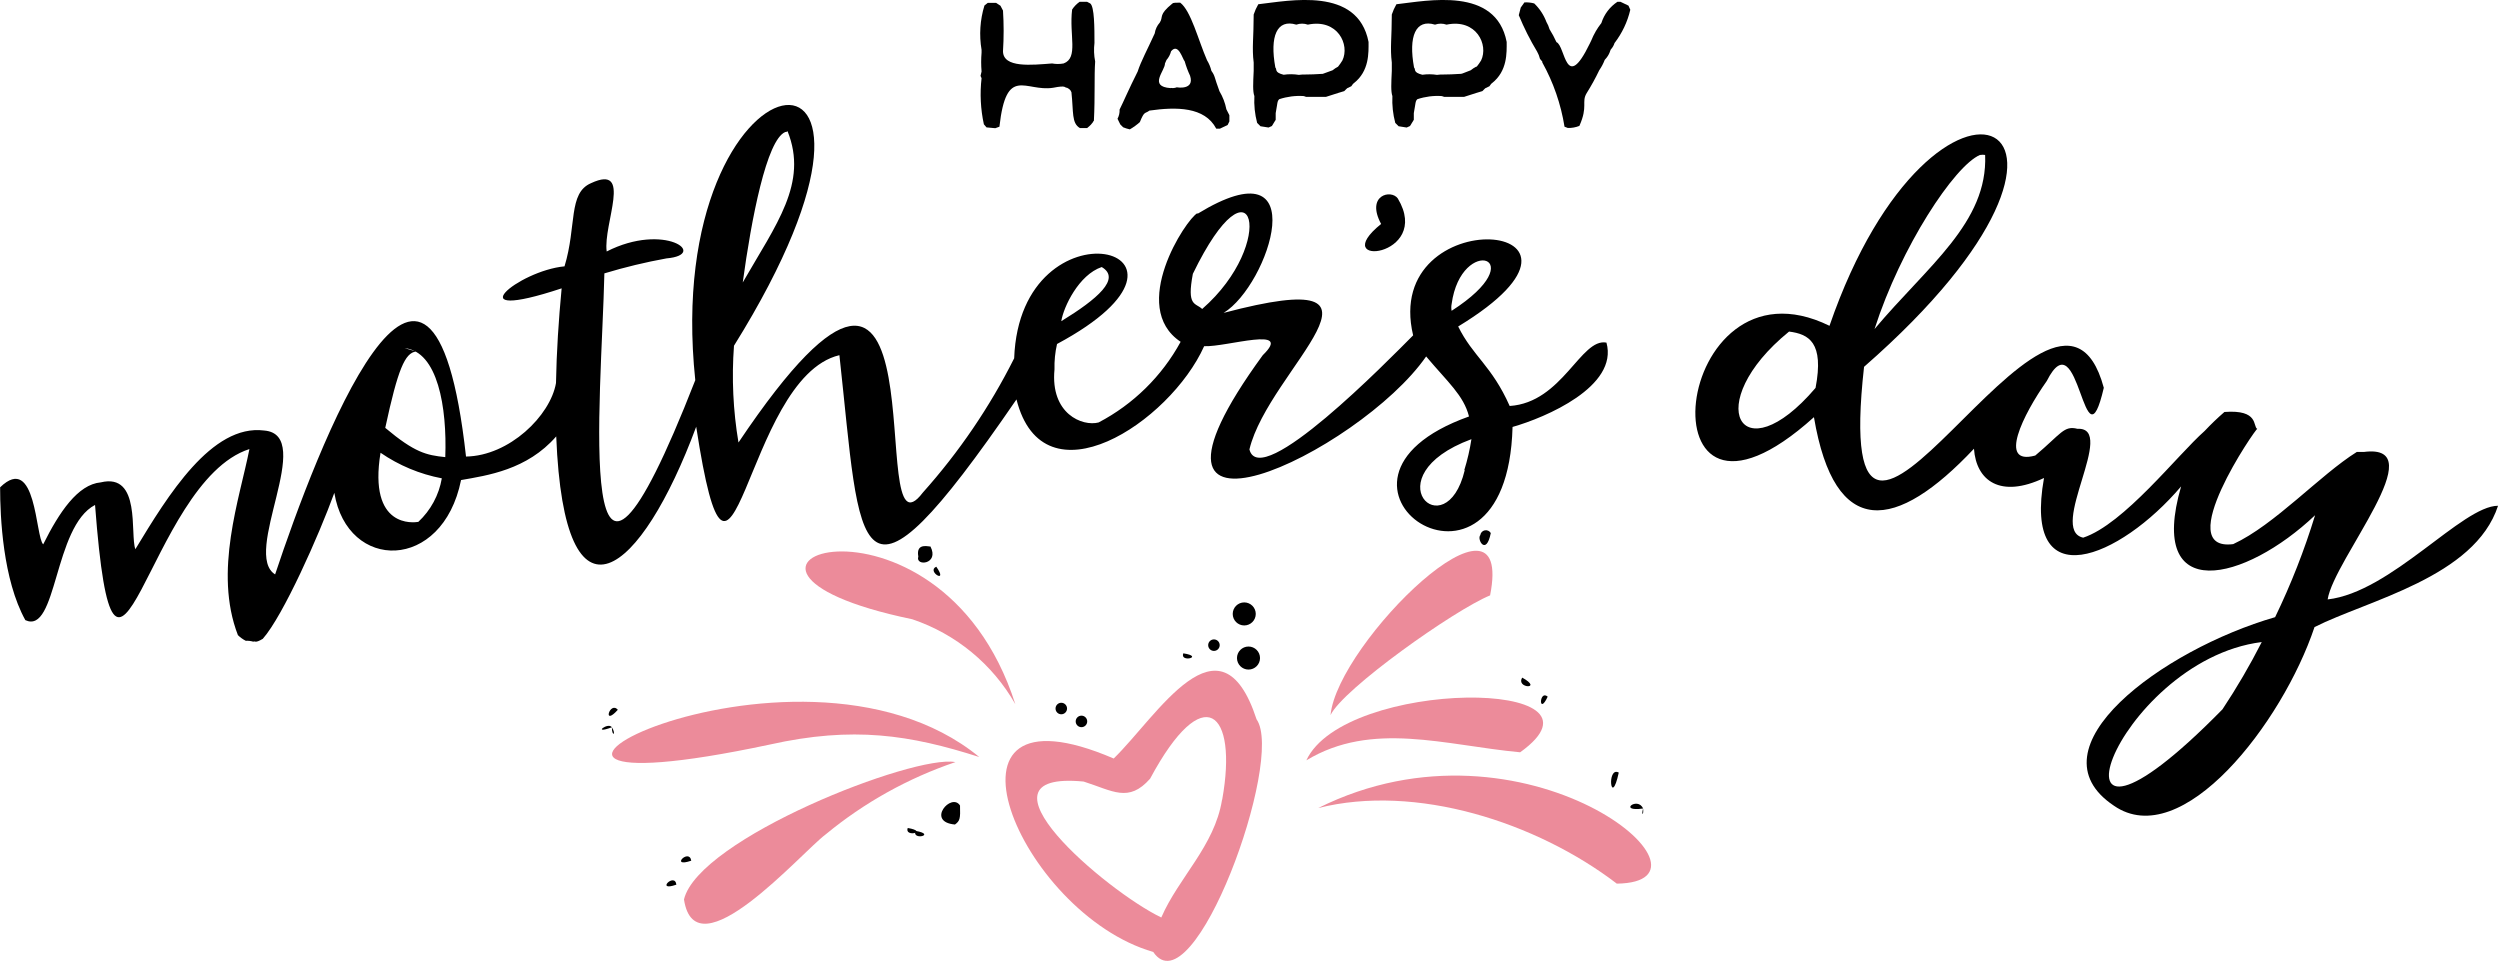 <svg width="217" height="84" viewBox="0 0 217 84" fill="none" xmlns="http://www.w3.org/2000/svg">
<g clip-path="url(#clip0_3_23756)">
<path d="M109.07 62.439C105.92 52.799 100.43 62.189 96.669 65.839C79.889 58.629 88.469 79.279 100.1 82.629C103.58 87.759 111.54 65.929 109.07 62.439ZM106.07 69.439C105.42 73.439 102.31 76.159 100.8 79.639C95.999 77.329 83.7 66.839 94.059 67.839C96.59 68.639 97.96 69.709 99.829 67.589C104.49 58.899 107.46 61.749 106.09 69.389L106.07 69.439Z" fill="#EC8B9A"/>
<path d="M113.39 65.999C116.7 58.869 140.95 58.839 131.95 65.299C125.41 64.689 119.09 62.549 113.39 65.999V65.999Z" fill="#EC8B9A"/>
<path d="M85 65.709C79 63.789 74.06 63.009 66.81 64.629C33.8 71.649 68.84 52.449 85 65.709Z" fill="#EC8B9A"/>
<path d="M82.93 66.15C78.819 67.543 74.996 69.675 71.65 72.44C69.56 74 60.36 84.61 59.37 78.07C60.63 72.8 79.31 65.47 82.93 66.15Z" fill="#EC8B9A"/>
<path d="M114.42 70.139C132.42 61.139 150.61 76.57 140.34 76.7C133.35 71.359 122.88 67.999 114.42 70.139Z" fill="#EC8B9A"/>
<path d="M115.49 62.069C116.1 55.749 131.49 40.76 129.34 51.679C126.25 52.94 116.57 59.8 115.49 62.069V62.069Z" fill="#EC8B9A"/>
<path d="M88.13 61.12C86.153 57.647 82.967 55.023 79.18 53.75C56.66 49.08 81.45 40.29 88.13 61.12Z" fill="#EC8B9A"/>
<path d="M105.37 55.5C105.094 55.5 104.87 55.724 104.87 56C104.87 56.276 105.094 56.5 105.37 56.5C105.646 56.5 105.87 56.276 105.87 56C105.87 55.724 105.646 55.5 105.37 55.5Z" fill="black"/>
<path d="M108.37 56.119C107.818 56.119 107.37 56.567 107.37 57.119C107.37 57.671 107.818 58.119 108.37 58.119C108.922 58.119 109.37 57.671 109.37 57.119C109.37 56.567 108.922 56.119 108.37 56.119Z" fill="black"/>
<path d="M102.71 56.709C102.38 57.549 104.59 56.999 102.71 56.709V56.709Z" fill="black"/>
<path d="M108 52.289C107.448 52.289 107 52.737 107 53.289C107 53.841 107.448 54.289 108 54.289C108.552 54.289 109 53.841 109 53.289C109 52.737 108.552 52.289 108 52.289Z" fill="black"/>
<path d="M83.33 69.919C82.59 68.749 80.33 71.339 82.89 71.569C83.31 71.259 83.37 71.089 83.33 69.919Z" fill="black"/>
<path d="M78.79 71.869C78.47 72.719 80.67 72.189 78.79 71.869V71.869Z" fill="black"/>
<path d="M79.46 72.119C79.13 72.999 81.34 72.439 79.46 72.119V72.119Z" fill="black"/>
<path d="M60 74.709C59.64 75.379 59.79 75.109 60 74.709C59.83 73.589 58.09 75.359 60 74.709Z" fill="black"/>
<path d="M58.709 76.789C58.349 77.469 58.499 77.199 58.709 76.789C58.579 75.679 56.839 77.439 58.709 76.789Z" fill="black"/>
<path d="M53.63 61.609C53.63 62.329 53.63 62.039 53.63 61.609C52.93 60.809 52.26 63.129 53.63 61.609Z" fill="black"/>
<path d="M53.11 63.129C53.52 63.769 53.11 63.979 53.11 63.129C52.8 62.639 51.32 63.789 53.11 63.129Z" fill="black"/>
<path d="M140.509 67.06C139.439 66.47 139.819 70.26 140.509 67.06V67.06Z" fill="black"/>
<path d="M142.62 70.18C142.7 70.75 142.44 70.86 142.62 70.18C142.16 69.1 140.37 70.49 142.62 70.18Z" fill="black"/>
<path d="M132.13 58.818C131.54 59.768 134 59.858 132.13 58.818V58.818Z" fill="black"/>
<path d="M134.34 60.469C134.55 61.219 134.47 60.919 134.34 60.469C133.59 59.829 133.54 62.189 134.34 60.469Z" fill="black"/>
<path d="M129.4 46.268C129.295 46.087 129.086 45.992 128.88 46.033C128.675 46.074 128.518 46.241 128.49 46.448C128.17 46.798 129 48.298 129.4 46.268Z" fill="black"/>
<path d="M80.76 47.428C80.76 47.508 79.469 47.008 79.71 48.309C79.419 49.188 81.57 48.998 80.76 47.428Z" fill="black"/>
<path d="M81.27 49.19C80.38 49.58 82.38 50.779 81.27 49.19V49.19Z" fill="black"/>
<path d="M92.12 61C91.844 61 91.62 61.224 91.62 61.5C91.62 61.776 91.844 62 92.12 62C92.396 62 92.62 61.776 92.62 61.5C92.62 61.224 92.396 61 92.12 61Z" fill="black"/>
<path d="M93.87 62.119C93.594 62.119 93.37 62.343 93.37 62.619C93.37 62.895 93.594 63.119 93.87 63.119C94.146 63.119 94.37 62.895 94.37 62.619C94.37 62.343 94.146 62.119 93.87 62.119Z" fill="black"/>
<path d="M139.44 29.739C137.21 29.309 135.63 34.939 131.04 35.239C129.48 31.729 127.86 30.949 126.57 28.339C141.94 18.999 119.85 17.269 122.66 29.109C120.5 31.279 109.36 42.679 108.45 39.009C110.12 32.009 123.05 22.709 106.21 27.159C110.15 24.769 114.27 12.249 103.94 18.559V18.499C102.94 19.019 97.94 26.649 102.48 29.669C100.851 32.655 98.373 35.091 95.36 36.669C93.96 37.039 91.16 35.929 91.53 32.069C91.51 31.326 91.584 30.584 91.75 29.859C107.22 21.559 88.55 16.959 88.03 31.099C85.913 35.319 83.246 39.24 80.1 42.759C74.79 49.759 82.81 10.529 64.1 38.409C63.633 35.635 63.502 32.815 63.71 30.009C82.4 -0.001 57.26 3.469 60.35 32.999C49.61 60.519 52.22 34.599 52.46 23.729C54.23 23.193 56.03 22.759 57.85 22.429C61.55 22.109 57.67 19.269 52.66 21.829C52.34 19.429 54.97 14.189 51.3 15.899C49.3 16.759 50.07 19.609 49 23.119C45 23.489 39.41 28.119 48.75 25.029C48.49 27.769 48.31 30.509 48.26 33.249C47.77 36.089 44.2 39.569 40.45 39.629C37.45 12.629 27.45 39.129 23.87 49.889H23.93C20.88 48.149 27.48 37.739 22.93 37.369C18.38 36.789 14.57 43.009 11.75 47.669C11.27 46.389 12.27 41.019 8.75 41.869C6.75 42.049 5.14 44.459 3.75 47.249C3.07 46.629 3.16 39.249 0.01 42.299C0.01 44.899 0.25 50.299 2.2 53.829C4.97 55.109 4.64 45.709 8.25 43.829C10.02 67.069 12.72 41.829 21.65 38.979C20.81 43.259 18.52 49.609 20.65 55.129C20.85 55.327 21.079 55.492 21.33 55.619C21.553 55.609 21.776 55.636 21.99 55.699C22.15 55.599 22.1 55.879 22.81 55.449C24.58 53.449 27.69 46.449 29.02 42.779C30.15 49.629 38.41 49.639 40.02 41.669C42.29 41.269 45.75 40.789 48.28 37.879C48.98 55.499 55.67 49.879 60.43 37.039C63.62 57.789 64.5 32.809 72.86 30.829C74.76 48.039 74.05 55.349 88.23 34.669C90.56 43.909 101.55 36.669 104.52 30.049C106.47 30.139 112.3 28.219 109.61 30.829C95.66 49.959 118.01 39.289 123.79 30.939C125.68 33.189 127.04 34.309 127.51 36.149C111.69 41.799 130.81 54.929 131.29 37.059C134.14 36.249 140.5 33.549 139.44 29.739V29.739ZM95.63 23.179C97.33 24.179 95.25 25.959 92.12 27.879C92.31 26.649 93.64 23.849 95.63 23.179ZM68.16 11.459C68.233 11.466 68.306 11.44 68.36 11.389C70.17 15.899 67.36 19.479 64.47 24.519C65.22 18.999 66.54 12.139 68.16 11.459ZM36.31 45.299C35.95 45.359 31.95 45.909 33.03 39.299C34.63 40.4 36.442 41.156 38.35 41.519C38.102 42.969 37.385 44.297 36.31 45.299ZM38.65 39.679C37.01 39.509 36 39.289 33.44 37.139C34.54 32.029 35.15 30.629 36.12 30.509L35.12 30.219C38 30.509 38.81 35.359 38.65 39.679ZM103.54 23.769C108.83 12.869 110.92 21.099 104.35 26.819C103.75 26.259 103 26.619 103.54 23.769ZM126 26.399C126.82 20.319 133.25 22.319 126 26.979C125.963 26.788 125.963 26.591 126 26.399ZM127.14 40.809C125.49 47.679 119.01 41.349 127.72 38.119C127.581 39.03 127.373 39.929 127.1 40.809H127.14Z" fill="black"/>
<path d="M216.83 43.9C213.72 43.9 207.55 51.41 202.04 52.03C202.59 48.52 211.34 38.43 205.18 39.23H204.57C201.37 41.23 197.45 45.56 193.84 47.23C188.43 47.92 195.84 37.12 195.93 37.23C195.53 37.03 196.11 35.53 193.08 35.76C192.479 36.28 191.905 36.831 191.36 37.41C189.01 39.48 184.36 45.5 180.82 46.67C177.72 45.99 183.82 37.05 180.32 37.22C179.14 36.92 178.91 37.65 176.66 39.54C173.39 40.44 175.6 35.99 177.66 33.07C180.53 27.39 180.86 41.19 182.61 33.66C178.38 17.95 158.69 59.75 161.8 31.84C186.75 10.04 167.95 1.74 158.8 28.28C145 21.52 142.15 50 157.45 36.21C159.26 46.91 164.6 46.11 171.34 38.95C171.54 41.74 173.63 43.28 177.42 41.49C175.54 52 183.99 48.49 189.32 42.22C186.32 52.59 194.86 50.5 200.95 44.72C200.022 47.754 198.862 50.713 197.48 53.57C187.69 56.4 176.05 64.96 183.48 69.93C189.39 74.04 198.11 62.76 200.9 54.43C205.5 52.1 214.81 50.11 216.83 43.9V43.9ZM171.83 13.45H171.9C172.036 13.425 172.175 13.425 172.31 13.45C172.55 19.33 167.31 23.08 162.71 28.56C165 21.42 169.65 14.39 171.86 13.45H171.83ZM157.59 33.67C151.08 41.31 147.59 35.04 155.29 28.78C157 29 158.35 29.71 157.59 33.67ZM192.91 61.57C175.91 78.9 183.46 57.34 196.32 55.73C195.296 57.74 194.158 59.69 192.91 61.57V61.57Z" fill="black"/>
<path d="M95.06 5.338C94.97 6.608 95.06 8.338 94.95 10.488C94.88 10.488 94.95 10.648 94.36 11.118H93.74C93 10.688 93.19 9.748 93 7.998C92.93 7.928 93 7.818 92.62 7.618C92.35 7.618 92.62 7.378 91.41 7.618C89 7.998 87.35 5.618 86.75 10.998L86.39 11.128L85.63 11.058L85.4 10.788C85.114 9.475 85.046 8.123 85.2 6.788L85.11 6.588C85.133 6.46 85.163 6.333 85.2 6.208C85.154 5.662 85.154 5.114 85.2 4.568V4.328C84.982 3.043 85.067 1.724 85.45 0.478L85.74 0.248H86.46L86.84 0.498L87.06 0.918C87.135 2.09 87.135 3.266 87.06 4.438C87.06 5.928 89.59 5.638 91.32 5.508C91.651 5.569 91.989 5.569 92.32 5.508C93.63 5.028 92.79 3.068 93.06 0.828C93.231 0.565 93.452 0.337 93.71 0.158H94.36L94.63 0.298C95 0.568 95 2.448 95 3.728C94.934 4.265 94.955 4.808 95.06 5.338V5.338Z" fill="black"/>
<path d="M106.71 9.999V10.539L106.56 10.848L105.89 11.168H105.57C104.57 9.259 102.1 9.269 99.77 9.599C99.38 9.899 99.34 9.599 98.94 10.598C98.672 10.837 98.381 11.049 98.07 11.229C97.871 11.187 97.677 11.126 97.49 11.049L97.24 10.799L97 10.309C97.133 10.064 97.195 9.787 97.18 9.509C97.56 8.749 97.93 7.839 98.75 6.209C99.03 5.329 99.6 4.289 100.23 2.899C100.282 2.549 100.435 2.222 100.67 1.959C101.01 1.429 100.52 1.319 101.77 0.299C101.88 0.299 101.59 0.229 102.44 0.229C103.38 0.939 104.01 3.489 104.77 5.229C104.944 5.514 105.072 5.824 105.15 6.149C105.5 6.649 105.37 6.639 105.85 7.919C106.139 8.404 106.342 8.935 106.45 9.489L106.71 9.999ZM101.62 7.629C101.795 7.662 101.975 7.645 102.14 7.579C102.14 7.579 103.71 7.859 103.3 6.579C103.109 6.172 102.952 5.751 102.83 5.319C102.66 5.169 102.29 3.679 101.65 4.449C101.578 4.73 101.441 4.99 101.25 5.209L101.12 5.509C101.13 6.139 99.65 7.519 101.62 7.649V7.629Z" fill="black"/>
<path d="M108.82 6.149V5.429C108.66 4.179 108.82 3.219 108.82 1.259C108.922 0.949 109.056 0.651 109.22 0.369C111.9 0.069 117.85 -1.191 118.79 3.639C118.79 4.549 118.88 6.169 117.49 7.239C117.39 7.309 117.49 7.239 117.29 7.489L116.95 7.649C116.85 7.729 116.95 7.649 116.68 7.909C116.17 8.059 116.38 7.999 115.09 8.409C115.09 8.409 114.32 8.409 113.37 8.409L113.17 8.339C112.449 8.291 111.726 8.383 111.04 8.609C110.85 8.789 110.9 8.919 110.73 9.819V10.399L110.4 10.939L110.11 11.069L109.41 10.959L109.12 10.669C108.919 9.91 108.838 9.124 108.88 8.339C108.73 7.939 108.77 7.229 108.82 6.149V6.149ZM112.74 6.499C113.05 6.439 113.54 6.499 114.82 6.409L115.67 6.099C115.815 5.979 115.973 5.875 116.14 5.789C116.278 5.617 116.405 5.437 116.52 5.249C117.18 3.889 116.12 1.599 113.52 2.139C113.197 2.024 112.844 2.024 112.52 2.139C110.84 1.629 110.2 3.139 110.7 5.859C110.87 6.019 110.58 6.279 111.42 6.489C111.858 6.424 112.303 6.428 112.74 6.499V6.499Z" fill="black"/>
<path d="M120.809 6.149V5.429C120.649 4.179 120.809 3.219 120.809 1.259C120.911 0.949 121.045 0.651 121.209 0.369C123.889 0.069 129.839 -1.191 130.779 3.639C130.779 4.549 130.869 6.169 129.479 7.239C129.379 7.309 129.479 7.239 129.279 7.489L128.939 7.649C128.839 7.729 128.939 7.649 128.669 7.909C128.159 8.059 128.369 7.999 127.079 8.409C127.079 8.409 126.309 8.409 125.359 8.409L125.149 8.339C124.432 8.291 123.712 8.383 123.029 8.609C122.839 8.789 122.889 8.919 122.719 9.819V10.399L122.389 10.939L122.099 11.069L121.399 10.959L121.109 10.669C120.908 9.91 120.823 9.124 120.859 8.339C120.719 7.939 120.759 7.229 120.809 6.149V6.149ZM124.729 6.499C125.039 6.439 125.529 6.499 126.809 6.409C126.919 6.409 127.109 6.299 127.659 6.099C127.805 5.979 127.962 5.875 128.129 5.789C128.145 5.796 128.164 5.796 128.179 5.789C128.317 5.617 128.444 5.437 128.559 5.249C129.219 3.899 128.159 1.599 125.559 2.139C125.236 2.025 124.883 2.025 124.559 2.139C122.879 1.629 122.239 3.139 122.739 5.859C122.909 6.019 122.619 6.279 123.459 6.489C123.881 6.429 124.309 6.433 124.729 6.499V6.499Z" fill="black"/>
<path d="M132.32 0.208C132.606 0.193 132.893 0.223 133.17 0.298C133.64 0.748 134.002 1.299 134.23 1.908C134.347 2.105 134.438 2.317 134.5 2.538C134.726 2.897 134.926 3.271 135.1 3.658C135.88 3.968 135.88 8.138 137.99 3.788C140.1 -0.562 137.99 3.788 138.12 3.518C138.339 2.972 138.636 2.46 139 1.998C139.239 1.244 139.73 0.595 140.39 0.158H140.66L141.35 0.488L141.51 0.848C141.265 1.898 140.798 2.884 140.14 3.738C140.081 3.93 139.982 4.107 139.85 4.258C139.75 4.318 139.77 4.698 139.29 5.198C139.17 5.513 139.013 5.812 138.82 6.088C138.491 6.775 138.124 7.443 137.72 8.088C137.25 8.868 137.86 9.208 137.09 10.928C136.772 11.056 136.432 11.117 136.09 11.108L135.8 10.998C135.487 9.04 134.834 7.151 133.87 5.418C133.87 5.418 133.87 5.418 133.87 5.348L133.67 5.108C133.618 4.887 133.533 4.675 133.42 4.478C132.811 3.467 132.279 2.41 131.83 1.318L132 0.658L132.32 0.208Z" fill="black"/>
<path d="M121.33 17.229C120.76 16.409 118.53 16.929 119.88 19.439C115.09 23.299 124.39 22.349 121.33 17.229Z" fill="black"/>
</g>
<defs>
<clipPath id="clip0_3_23756">
<rect width="217" height="84" fill="white"/>
</clipPath>
</defs>
</svg>
